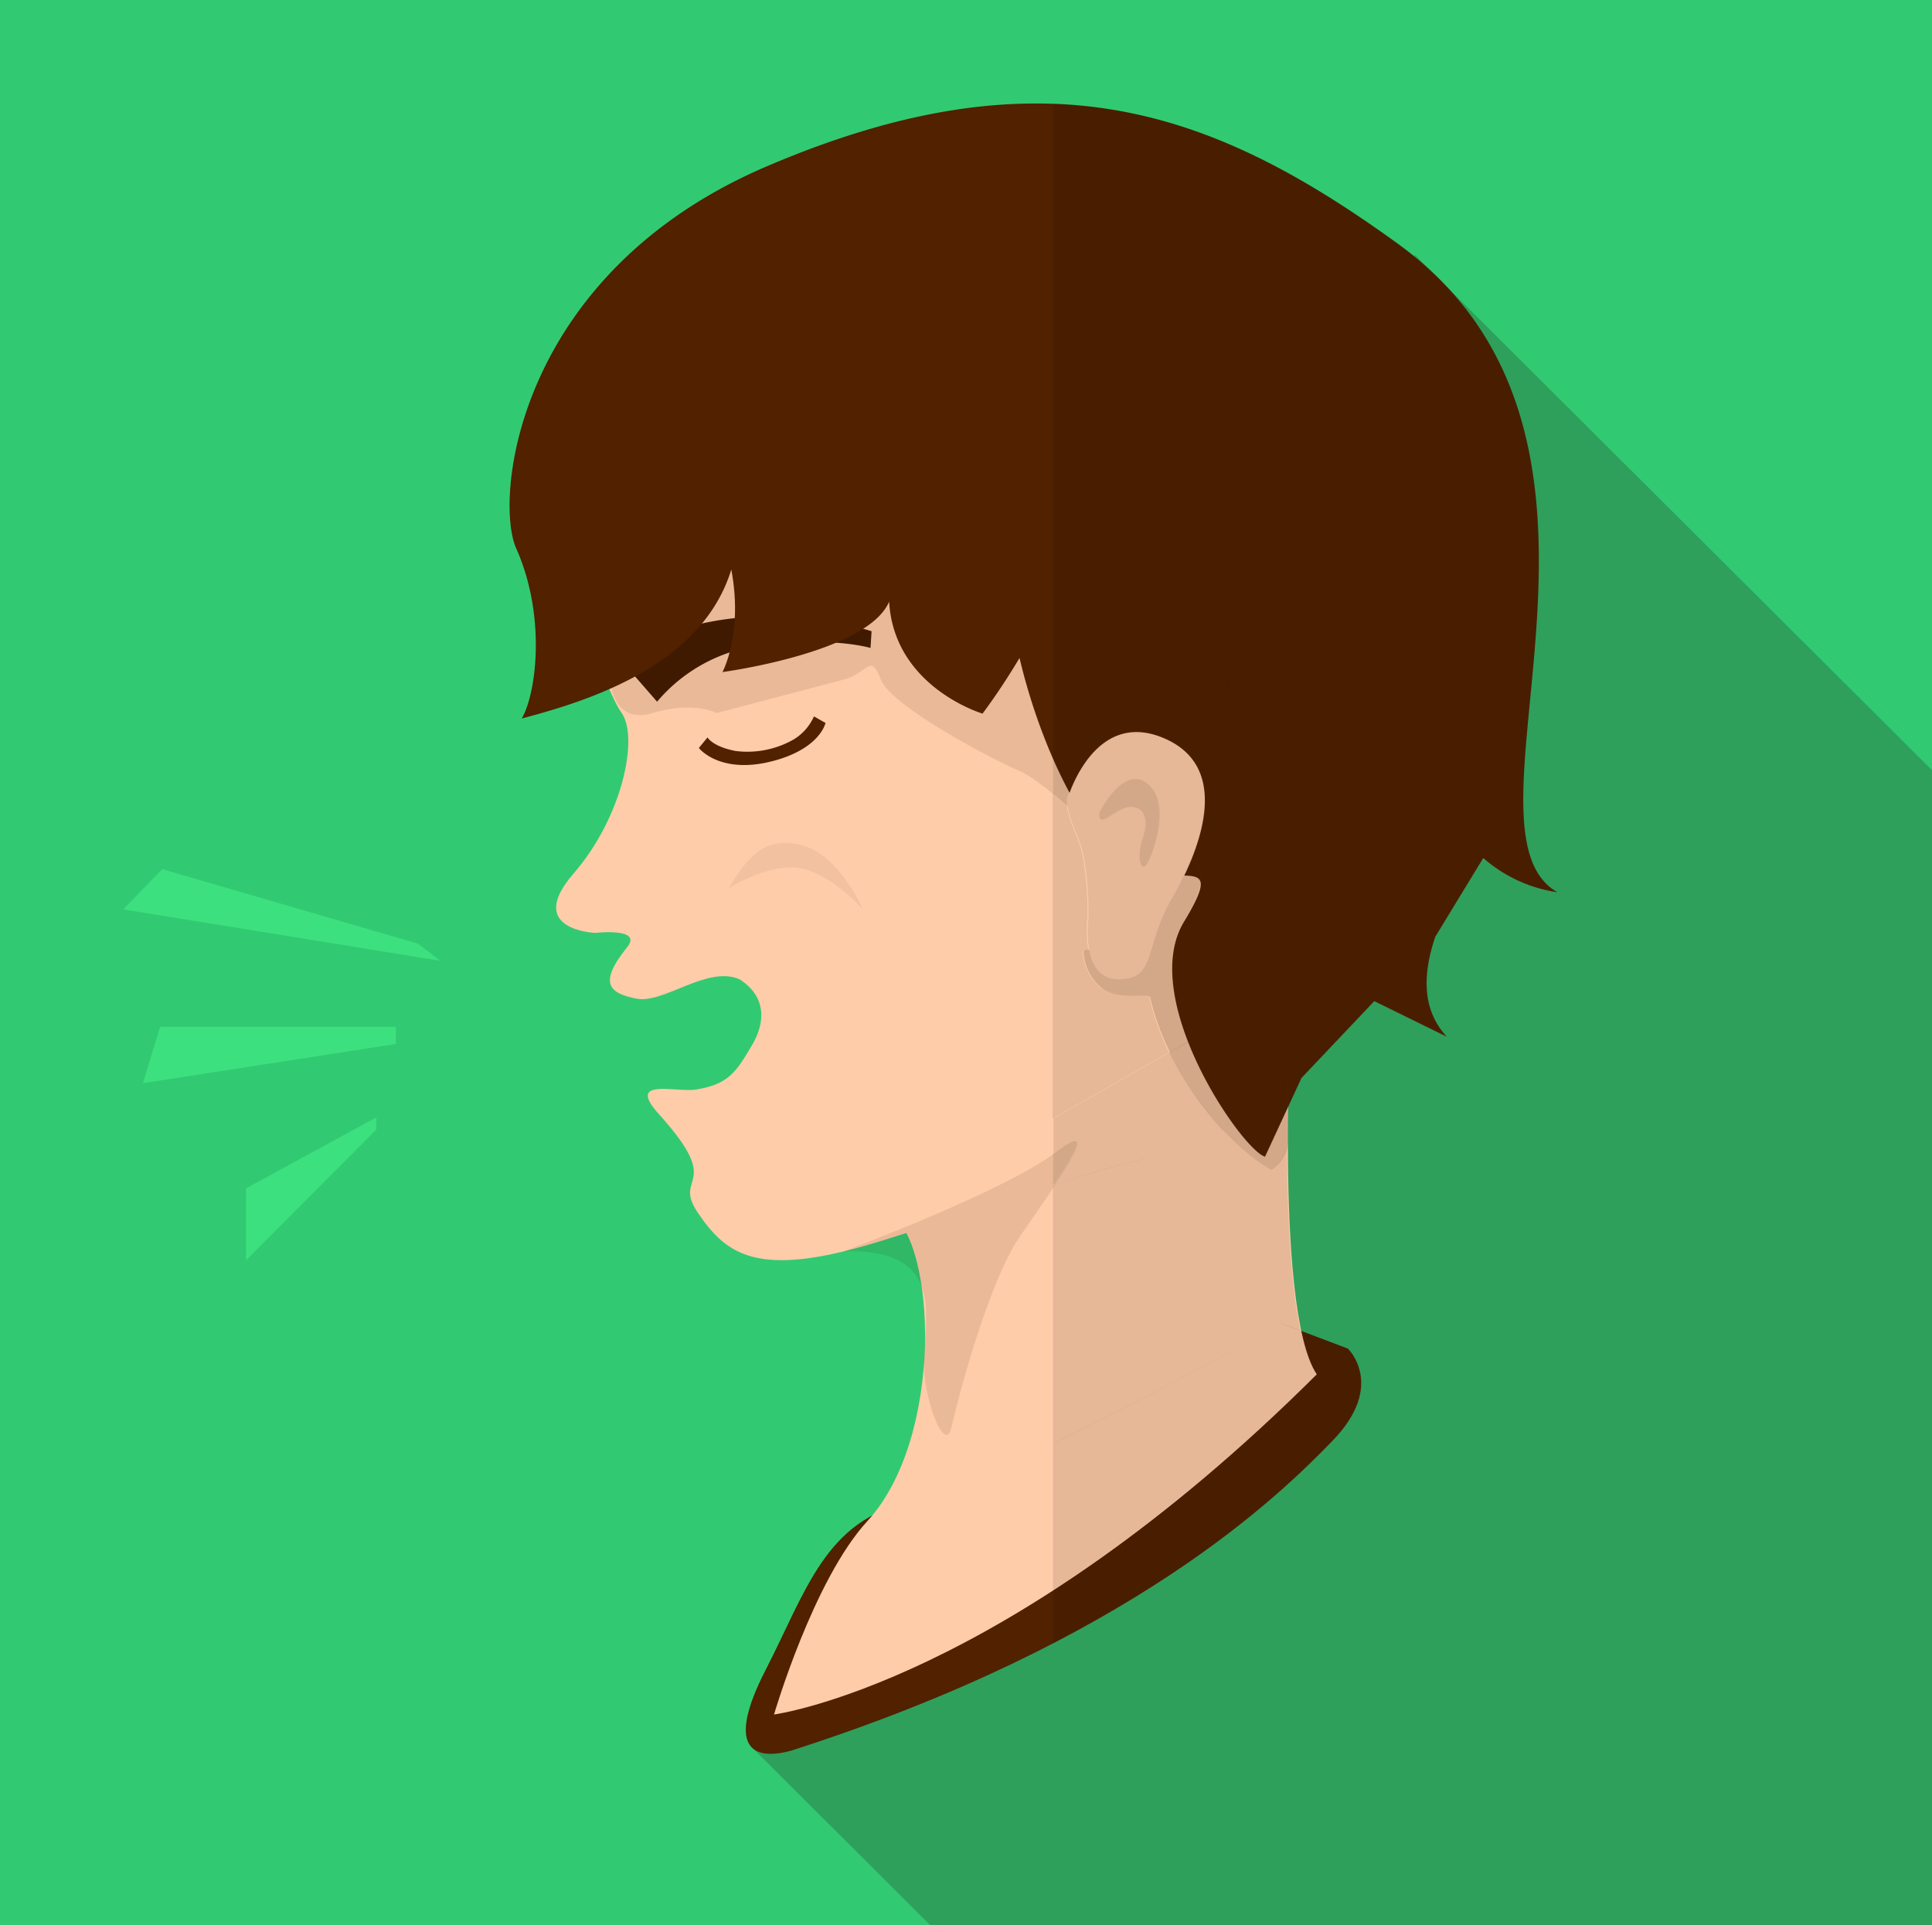 <svg xmlns="http://www.w3.org/2000/svg" viewBox="0 0 201.23 200.53"><defs><style>.cls-3{fill:#512100}.cls-4{fill:#ffcca9}.cls-6{fill:#281605}.cls-6,.cls-9{opacity:.1}.cls-7{fill:#3de07e}</style></defs><g id="Calque_2" data-name="Calque 2"><g id="Layer_1" data-name="Layer 1"><path fill="#31ca72" d="M0 0h201.23v200.53H0z"/><path fill="#2ea05c" d="M201.23 80.22l-53.87-53.68-25.41 102.06-43.49 53.55 18.44 18.38h104.33V80.22z"/><path class="cls-3" d="M133.5 137.86l6.89 2.61s4 3.8-1.56 9.56-21.1 21-56.41 32.31c-4 1.11-6.88-.22-2.67-8.41s6.25-15.71 15.11-17.48 38.64-18.59 38.64-18.59z"/><path class="cls-4" d="M92.63 126.33c4.87 2.8 5.78 23.34-2.29 32.11-5.63 6.12-9.72 20.14-9.72 20.14s24.15-3.17 56.53-35.43c-4.61-6.88-2.56-40.79-2.56-40.79z"/><path class="cls-4" d="M61.11 46.69c7.4-24.38 43.81-43 77.32-16.45s8.18 84.36-17.71 90.15c-9.43 2.1-20.24 6.2-29.39 9-12.5 3.82-15.68 1.27-18.64-3.06-2.72-4 2.84-2.65-4.07-10.29-3.46-3.84 1.8-2.23 3.84-2.55 3.43-.55 4.2-1.81 5.87-4.63 1.44-2.43 1.46-5.07-1.27-6.84-3.32-1.53-7.93 2.55-10.74 2s-4.09-1.53-1-5.36C67 96.59 62 97.17 62 97.17s-7.39-.27-2.27-6.17 6.83-14.22 5-16.77-6.95-16.58-3.62-27.54z"/><path d="M66 70.29l2.44 2.8a16.84 16.84 0 0 1 10.92-5.88c7.29-.93 11.31.28 11.31.28l.11-1.74s-10-3.41-20.14-.13S66 70.29 66 70.29z" fill="#421b00"/><path class="cls-6" d="M63.54 70.79s.22 4.75 4.44 3.48 6.67 0 6.67 0l13.21-3.48c2.56-.66 2.78-2.87 3.89 0s12.26 8.64 14.46 9.52 11.52 8.63 11.74 13.5a38.62 38.62 0 0 0 1 6.26c.35 1.5-6.65-2.4-6.08-.72a5.11 5.11 0 0 0 2 3.67c1.88 1.27 4.67.29 4.93.92 1.74 7.58 7.65 15.1 12.62 17.92a3.64 3.64 0 0 0 1.75-3v-14.65l-7.52-39.83-23.58-15.72-39.53 3.54z"/><path class="cls-3" d="M76.17 59.32c-3.1 10.12-15.12 13.74-21.83 15.52 1.54-2.61 2.56-10.7-.57-17.71-2.33-5.21 0-28.69 26.18-39.84 28.81-12.29 46.44-5.82 65.64 8.1 28.12 20.4 5 60.92 16.62 67.55a15 15 0 0 1-7.72-3.57l-5 8.21c-1.59 4.71-1 8 1.19 10.4l-7.54-3.7-7.58 8-3.8 8.2c-2.45-.73-13.28-16.51-8.44-24.47 4.69-7.74-1-3-5.84-6s-9.25-12.82-11.29-21.48a68.75 68.75 0 0 1-3.85 5.8s-9.22-2.74-9.73-11.66C90.33 68 75.25 70 75.25 70s2.17-4 .92-10.68z"/><path class="cls-7" d="M16.9 90.53l26.64 7.76 2.3 1.78-33-5.35 4.06-4.19zM16.68 106.96h24.55v1.78l-26.34 4.08 1.79-5.86zM25.63 123.78l13.56-7.39v1.27l-13.56 13.6v-7.48z"/><path d="M75.9 92.52s4.55-2.89 7.84-2 6.13 4.2 6.13 4.2-2.42-5.59-6.22-6.64S78 89 75.9 92.52z" opacity=".06" fill="#281605"/><path class="cls-6" d="M87.86 130.34S104.63 124.1 110 120s-.4 3.89-3.75 8.76-6.49 17-7.15 19.92-3.09-3.1-2.87-7.52 1.91-11.16-8.37-10.82z"/><path class="cls-3" d="M72.79 77.91s2.14 2.77 7.59 1.39c5.05-1.28 5.6-4 5.6-4l-1.2-.68A5.36 5.36 0 0 1 82.7 77a9.72 9.72 0 0 1-6.09 1.22c-2.4-.46-2.92-1.41-2.92-1.41z"/><path class="cls-4" d="M111.18 83.25s2.67-9.46 10-6.38 3.72 11.87.84 16.87-1.5 8.3-5.5 8.3-3.16-6.31-3.16-6.31a31.73 31.73 0 0 0-.5-6.58c-.4-2.05-1.86-4.21-1.68-5.9z"/><path class="cls-6" d="M114.51 84.61s2.5-5 5-3 .67 7.14 0 8.3-1.17-.64-.5-2.56.23-3.36-1.3-3.3-3.36 2.55-3.2.56z"/><path class="cls-9" d="M138.78 150c5.55-5.76 1.56-9.56 1.56-9.56l-4.85-1.84a13.73 13.73 0 0 0 1.61 4.52 169.6 169.6 0 0 1-27.42 22.49v5.52c16.63-8.63 25.26-17.13 29.1-21.13zM132.35 121.82a22 22 0 0 1-5-4.11 24.91 24.91 0 0 1-6.68 2.64c-3.47.77-7.12 1.82-10.81 3l-.18.27v26.77c11.23-5.46 23.77-12.54 23.77-12.54l2 .77c-1.08-5.11-1.4-12.84-1.4-19.86v.13a3.64 3.64 0 0 1-1.7 2.93z"/><path class="cls-9" d="M109.68 150.36v15.24a169.6 169.6 0 0 0 27.42-22.49 13.73 13.73 0 0 1-1.61-4.52l-2-.77s-12.58 7.08-23.81 12.54zM119.72 103.9c-.26-.62-3 .35-4.93-.91a5.14 5.14 0 0 1-2-3.68c-.12-.37.13-.46.56-.41a11.64 11.64 0 0 1-.09-3.21 31.73 31.73 0 0 0-.5-6.58c-.34-1.75-1.44-3.57-1.64-5.12-.51-.45-1-.89-1.48-1.28v33.81l12.1-6.91a27.35 27.35 0 0 1-2.02-5.71zM109.91 120c3.52-2.69 2.21-.12 0 3.34 3.69-1.15 7.34-2.2 10.81-3a24.91 24.91 0 0 0 6.68-2.64 33.88 33.88 0 0 1-5.57-8.1l-12.1 6.91v3.63z"/><path class="cls-9" d="M131.73 120.43c-.65-.2-1.9-1.46-3.29-3.36-.36.22-.72.44-1.09.64a22 22 0 0 0 5 4.11 3.64 3.64 0 0 0 1.74-3v-3.52zM111.13 83.21a14.18 14.18 0 0 1 .83-2.08 29.48 29.48 0 0 1-2.28-3.51v5.09c.48.39 1 .83 1.48 1.28a3 3 0 0 1-.03-.78zM123.29 96c2.35-3.89 2.15-5.47.75-6.48A33.87 33.87 0 0 1 122 93.7c-2.88 5-1.5 8.3-5.5 8.3-2 0-2.77-1.54-3.07-3.1-.43-.05-.68 0-.56.41a5.14 5.14 0 0 0 2 3.68c1.88 1.26 4.67.29 4.93.91a27.35 27.35 0 0 0 2.06 5.71l2-1.11c-1.86-4.43-2.61-9.18-.57-12.5z"/><path class="cls-9" d="M121.78 109.61a33.88 33.88 0 0 0 5.57 8.1c.37-.2.73-.42 1.09-.64a39.68 39.68 0 0 1-4.71-8.57zM138.38 30.2c27.52 21.77 15.35 64.69-4.23 82.54v2.55l1.42-3.06 7.58-8 7.54 3.7c-2.18-2.35-2.78-5.69-1.19-10.4l5-8.21a15 15 0 0 0 7.72 3.57c-11.62-6.63 11.5-47.15-16.62-67.55C134 17 122.93 11.27 109.68 10.78v6.83c9.32 1.12 19.12 5.01 28.7 12.59z"/><path class="cls-9" d="M133.82 102.74l.72-.41s-.27 4.43-.39 10.41C153.73 94.89 165.9 52 138.38 30.2c-9.58-7.58-19.39-11.47-28.7-12.59v35.45l16.89 11.28z"/><path class="cls-9" d="M133.82 102.74l.27 1.43v8.62l.06-.05c.12-6 .39-10.41.39-10.41zM131.73 120.43l2.36-5.09v-2.55a37.87 37.87 0 0 1-5.65 4.28c1.39 1.93 2.64 3.16 3.29 3.36z"/><path class="cls-9" d="M112 81.13c1.28-2.59 4.11-6.43 9.17-4.3 5.53 2.33 4.82 7.91 2.91 12.65 1.4 1 1.6 2.59-.75 6.48-2 3.36-1.29 8.11.44 12.54l10.09-5.76-7.25-38.4-16.93-11.28v24.56a29.48 29.48 0 0 0 2.32 3.51z"/><path class="cls-9" d="M133.82 102.74l-10.09 5.76a39.68 39.68 0 0 0 4.71 8.57 37.87 37.87 0 0 0 5.65-4.28v-8.62zM109.91 120l-.23.17v3.22l.18-.05c2.26-3.48 3.57-6.05.05-3.34zM111.18 83.25s2.67-9.46 10-6.38 3.72 11.87.84 16.87-1.5 8.3-5.5 8.3-3.16-6.31-3.16-6.31a31.73 31.73 0 0 0-.5-6.58c-.4-2.05-1.86-4.21-1.68-5.9z"/></g></g></svg>